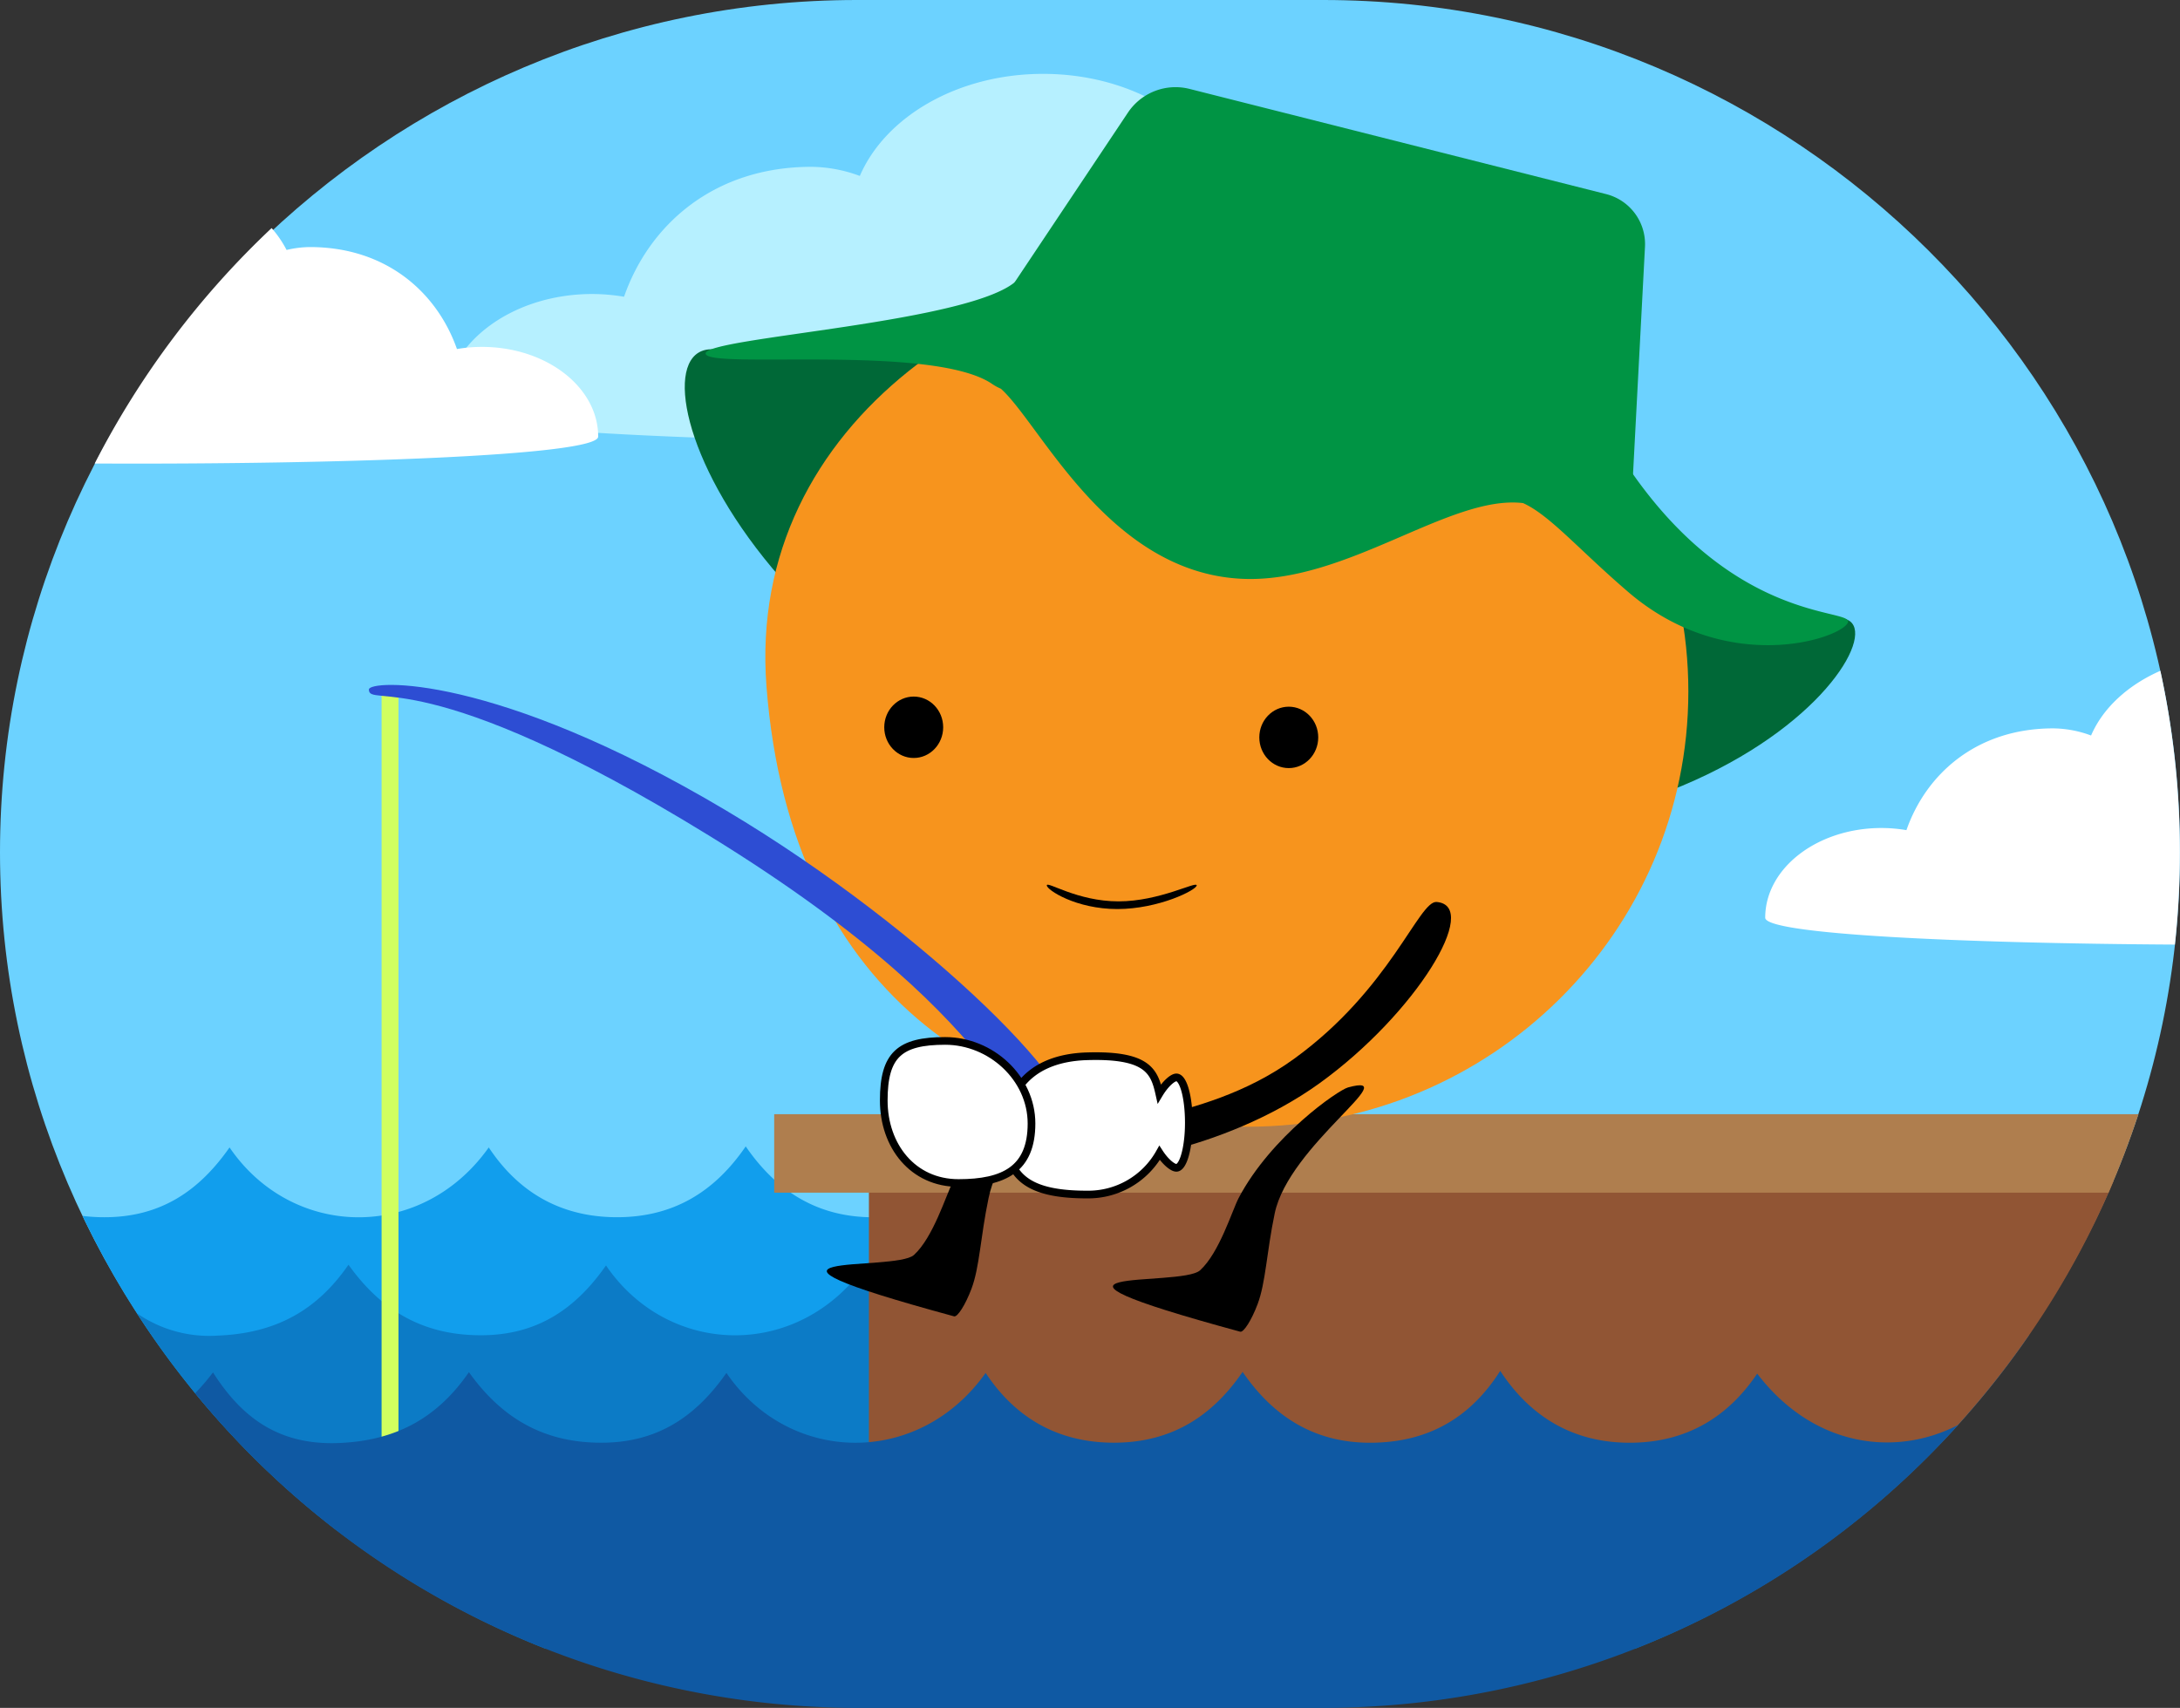 <svg xmlns="http://www.w3.org/2000/svg" viewBox="0 0 437.33 342.67"><rect x="0" y="0" width="437.33" height="342.67" fill="#333333" stroke="none"/><defs><style>.cls-1{fill:#6cd2ff;}.cls-2{fill:#119eed;}.cls-3{fill:#0c7bc6;}.cls-4{fill:#915534;}.cls-5{fill:#af7e4e;}.cls-6{fill:#b6f0ff;}.cls-7{fill:#006837;}.cls-8{fill:#f7941d;}.cls-9{fill:#009444;}.cls-10{fill:#d1ff5f;}.cls-11{fill:#2d4dd3;}.cls-12,.cls-14{fill:#fff;}.cls-12{stroke:#000;stroke-miterlimit:10;stroke-width:1.54px;}.cls-13{fill:#0f59a3;}</style></defs><title>fish</title><g id="Layer_2" data-name="Layer 2"><g id="Layer_5" data-name="Layer 5"><path class="cls-1" d="M265.43,0H171.9C77.36,0,0,76.95,0,171H0c0,94,77.36,171,171.9,171h93.53c94.55,0,171.9-76.95,171.9-171h0C437.33,76.95,360,0,265.43,0Z"/><path class="cls-2" d="M349.2,239.17c-5.47,1.85-10.41,4.83-16.62,5-12.51.44-21.3-4.82-27.75-14.1-10.45,16.39-36.12,21-52,.29-5.83,8.67-14.15,13.86-25.55,13.87s-20-5.25-26-14.42c-6.05,9.53-14.61,14.38-26,14.42s-19.62-5.38-25.68-14.22c-6.32,9.25-14.73,14.32-26.19,14.21-11.31-.12-19.59-5.29-25.36-14-13.47,19-39.48,18.37-52,0-6,8.57-13.77,14.18-25.66,14a35.86,35.86,0,0,1-3.82-.26,173.56,173.56,0,0,0,51.07,63.14H348c2.45-1,1.11-2.87,1.11-4.25C349.23,281.64,349.2,260.41,349.2,239.17Z"/><path class="cls-3" d="M380.35,253.75c-10.45,16.39-36.12,21-52,.29-5.83,8.67-14.15,13.86-25.55,13.87s-20-5.25-26-14.42c-6.05,9.53-14.61,14.38-26,14.42s-19.62-5.38-25.68-14.22c-6.32,9.25-14.73,14.32-26.19,14.21-11.31-.12-19.59-5.29-25.36-14-13.47,19-39.48,18.37-52,0-6,8.57-13.77,14.19-25.66,14-11.69-.14-19.82-5.48-26-14.15-6.33,9.19-14.64,13.77-26.18,14.22a25.49,25.49,0,0,1-16.26-4.47,173.41,173.41,0,0,0,81.92,67.28H328.06a173.39,173.39,0,0,0,79-62.93C395.14,268,386.62,262.77,380.35,253.75Z"/><path class="cls-4" d="M174.31,237V319H352.11A173.54,173.54,0,0,0,424,237Z"/><path class="cls-5" d="M429,223.55H155.31v15.74H423Q426.35,231.6,429,223.55Z"/><path class="cls-6" d="M295.55,59a38.31,38.31,0,0,0-6.41.55c-5-14.36-17.94-26.07-37.62-26.07a27.19,27.19,0,0,0-6,.74c-5.53-11.33-19.66-19.4-36.26-19.4-17.13,0-31.64,8.59-36.77,20.48a28.51,28.51,0,0,0-9.68-1.83c-19.67,0-32.62,11.71-37.62,26.07a38.31,38.31,0,0,0-6.41-.55C102.38,59,89,69.25,89,82c0,9.22,236.31,9.22,236.31,0C325.34,69.25,312,59,295.55,59Z"/><path class="cls-7" d="M367,124.34c20.55-5.14-19.69,62.78-129.45,37.5C146.06,140.78,123.28,64.42,145,70.41c20.55,5.65,81.72-6.68,108.39-6.68S331.54,133.2,367,124.34Z"/><path class="cls-8" d="M338.7,138.73c0,48.23-39.56,87.33-88.36,87.33s-91.69-24.85-96.58-88.36c-4.11-53.43,47.78-86.3,96.58-86.3S338.7,90.5,338.7,138.73Z"/><path class="cls-9" d="M327.34,100.1,203,57.46,226.27,22.6a11.48,11.48,0,0,1,12.37-4.76l83.55,21.1A10.35,10.35,0,0,1,330,49.52Z"/><path class="cls-9" d="M324.79,90.93a13.8,13.8,0,0,0-3.3-5.58c-.2-.36-.41-.7-.61-1.07a3.72,3.72,0,0,0-2.43-2c-10.38-9.5-32-21.19-56.65-25.23-18.54-3-42.39-5.59-52.57-2.74a6.33,6.33,0,0,0-5,1.71c-8.22,8.73-62.67,11.63-62.67,14.9s45.72-2.05,57.54,6.16a10.39,10.39,0,0,0,1.7.92c8,7.2,21.47,36.71,48.13,38.12,21.09,1.11,41.82-16.93,56.61-15.18,5.32,2.39,11.13,9.27,21,17.75,20.09,17.32,43.17,9.27,44.18,6.16C371.66,121.93,346.6,125.42,324.79,90.93Z"/><ellipse cx="183.3" cy="145.92" rx="5.91" ry="6.16"/><ellipse cx="258.54" cy="147.95" rx="5.91" ry="6.16"/><path d="M240.07,177.64c0,.92-7.63,4.75-15.92,4.75S210,178.56,210,177.64s6.09,3.21,14.38,3.21S240.07,176.72,240.07,177.64Z"/><path d="M259.59,212.45c-19.35,14-41.49,10.83-41.46,19.17,0,3.4,27.25-.31,46.6-14.29s32.45-35.61,23.47-36.36C284.64,180.67,278.94,198.46,259.59,212.45Z"/><rect class="cls-10" x="76.55" y="138.34" width="3.39" height="156.51" transform="translate(156.49 433.2) rotate(180)"/><path class="cls-11" d="M145.67,162.62c40.61,24.16,75.8,59.64,67.36,63.26-11.49,4.93-4.83-17.68-70.83-58.25C85.19,132.56,74,142.2,74,138.34,74,136.42,99.06,134.88,145.67,162.62Z"/><path d="M191.09,237.28c-1.3,2.48-3.87,11-7.75,14.52s-41.85-1.25,8.06,12.31c.69.19,2.29-2.35,3.48-5.51,1.65-4.37,1.79-10.32,3.44-18.23,2.84-13.64,20.15-26.23,14.71-25.27C211,215.46,197.57,224.95,191.09,237.28Z"/><path class="cls-12" d="M236,216.17c-.76,0-2.24,1.3-3.43,3.28-1-4.49-2.35-7.89-14.49-7.52-12.71.39-17,8.48-16.18,17.34.66,7.56,5.54,10.4,16.18,10.4a16.41,16.41,0,0,0,14.54-8.36c1.18,1.82,2.63,3,3.37,3,1.38,0,2.5-4.05,2.5-9.05S237.41,216.17,236,216.17Z"/><path class="cls-12" d="M206.93,225.42c0,9.15-5.49,11.94-14.64,11.94s-15-7.42-15-16.57,3.18-11.94,12.33-11.94S206.93,216.27,206.93,225.42Z"/><path d="M248.49,240.36c-1.3,2.48-3.87,11-7.75,14.52s-41.85-1.25,8.06,12.31c.69.19,2.29-2.35,3.48-5.51,1.65-4.37,1.79-10.32,3.44-18.23,2.84-13.64,26.34-28.43,14.71-25.27C268.44,218.72,255,228,248.49,240.36Z"/><path class="cls-13" d="M172,342.67h93.5a171.5,171.5,0,0,0,127.35-56.79c-12.27,6.4-28.86,4.73-40.34-10.28-5.83,8.67-14.15,13.86-25.55,13.87s-20-5.25-26-14.42c-6.05,9.53-14.61,14.38-26,14.42s-19.62-5.38-25.68-14.22c-6.32,9.25-14.73,14.32-26.19,14.21-11.31-.12-19.59-5.29-25.36-14-13.47,19-39.48,18.37-52,0-6,8.57-13.77,14.19-25.66,14-11.69-.14-19.82-5.48-26-14.15-6.33,9.19-14.64,13.77-26.18,14.22-12.21.47-19.56-5.37-25.16-14.17a46.14,46.14,0,0,1-3.58,4.18A171.69,171.69,0,0,0,172,342.67Z"/><path class="cls-14" d="M19,93c48.89.23,101-1.57,101-5.4,0-9.95-10.44-18-23.33-18a30,30,0,0,0-5,.43C87.7,58.74,77.56,49.57,62.16,49.57a21.29,21.29,0,0,0-4.67.58,22.07,22.07,0,0,0-3-4.39A173.43,173.43,0,0,0,19,93Z"/><path class="cls-14" d="M419.49,147.57a22.32,22.32,0,0,0-7.58-1.43c-15.4,0-25.54,9.17-29.46,20.42a30,30,0,0,0-5-.43c-12.88,0-23.33,8.06-23.33,18,0,3.34,39.61,5.14,82.18,5.39a171.63,171.63,0,0,0,1-18.69h0a170.76,170.76,0,0,0-3.91-36.24C426.93,137.43,421.89,142,419.49,147.57Z"/></g></g></svg>